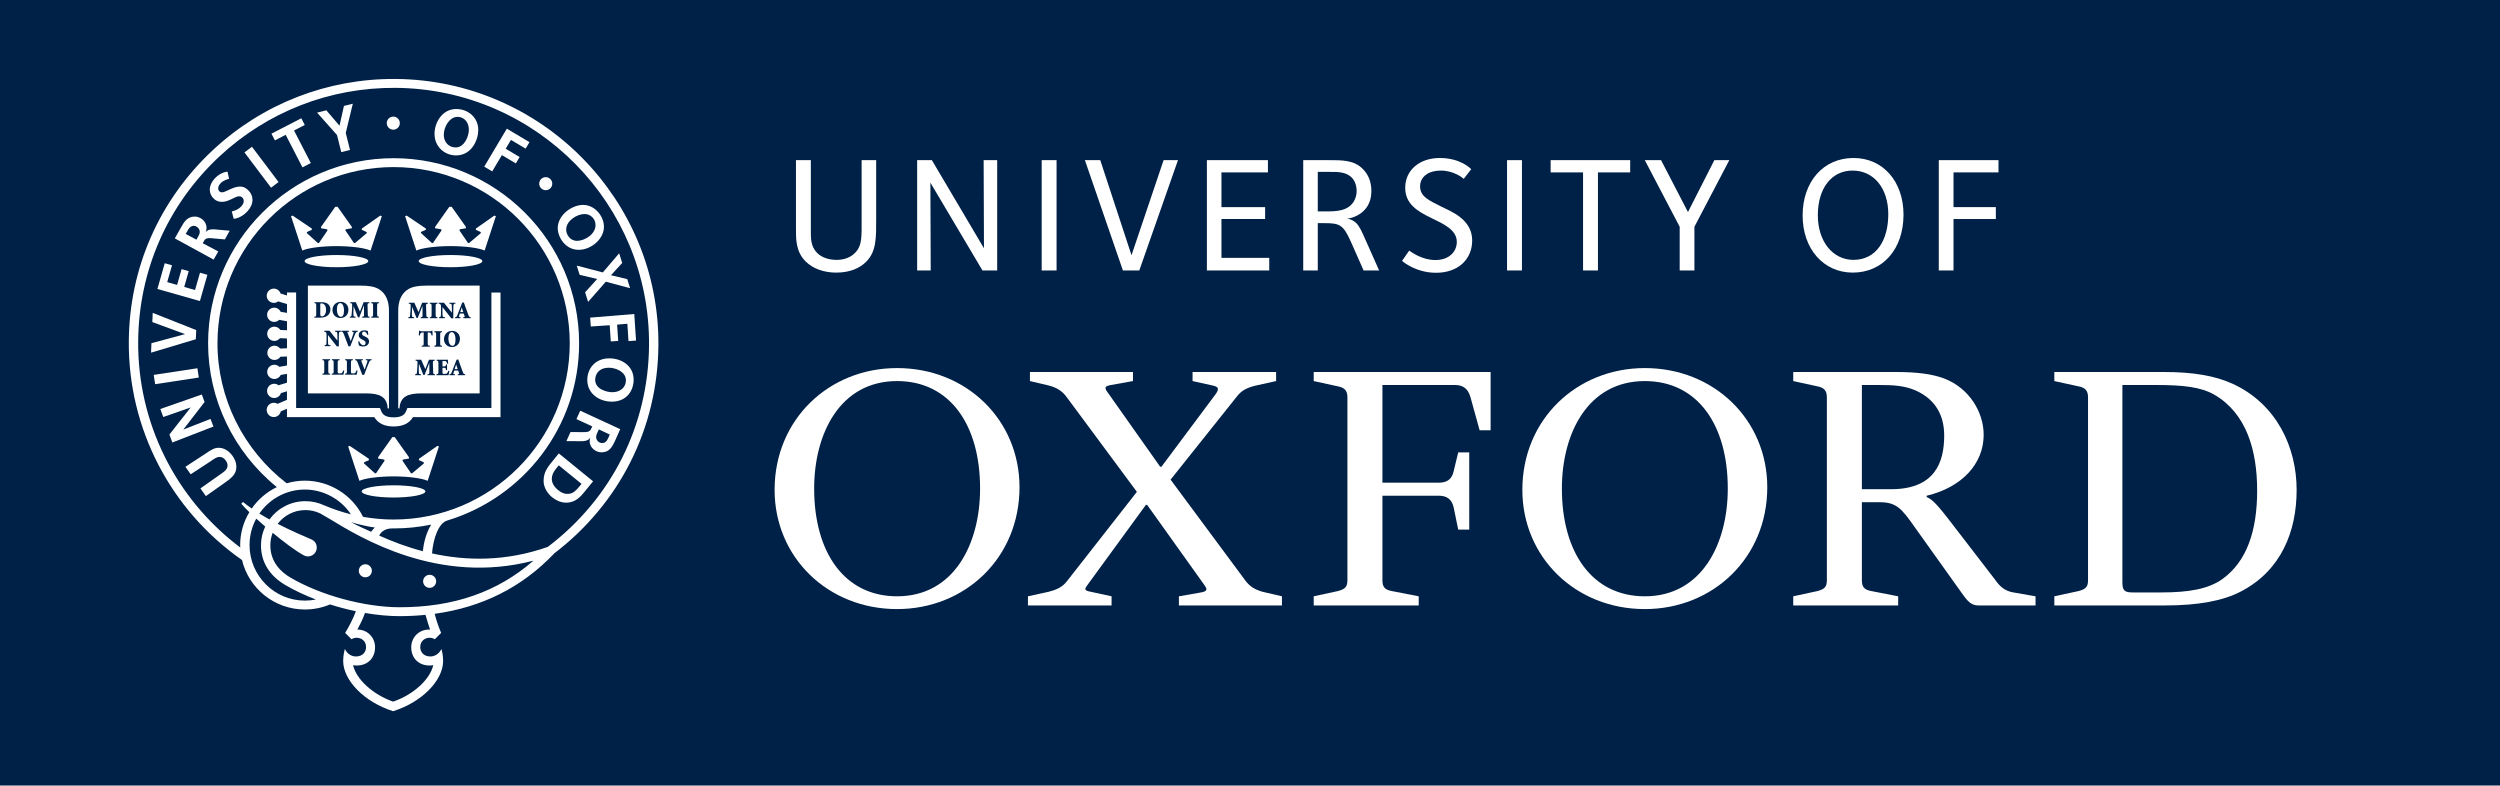 <?xml version="1.0" encoding="UTF-8" standalone="no"?>
<!-- Generator: Adobe Illustrator 17.0.2, SVG Export Plug-In . SVG Version: 6.00 Build 0)  -->

<svg
   version="1.1"
   id="Layer_1"
   x="0px"
   y="0px"
   width="4.85in"
   height="1.524in"
   viewBox="0 0 465.6 146.304"
   enable-background="new 0 0 465.619 146.268"
   xml:space="preserve"
   sodipodi:docname="oxweb-logo-rect.svg"
   inkscape:version="1.3 (1:1.3+202307231459+0e150ed6c4)"
   xmlns:inkscape="http://www.inkscape.org/namespaces/inkscape"
   xmlns:sodipodi="http://sodipodi.sourceforge.net/DTD/sodipodi-0.dtd"
   xmlns="http://www.w3.org/2000/svg"
   xmlns:svg="http://www.w3.org/2000/svg"><defs
   id="defs53" /><sodipodi:namedview
   id="namedview53"
   pagecolor="#002147"
   bordercolor="#666666"
   borderopacity="1.0"
   inkscape:showpageshadow="2"
   inkscape:pageopacity="0.0"
   inkscape:pagecheckerboard="0"
   inkscape:deskcolor="#d1d1d1"
   inkscape:zoom="1.9935434"
   inkscape:cx="220.71252"
   inkscape:cy="-341.60279"
   inkscape:window-width="1848"
   inkscape:window-height="1016"
   inkscape:window-x="72"
   inkscape:window-y="27"
   inkscape:window-maximized="1"
   inkscape:current-layer="Layer_1"
   inkscape:document-units="in" />&#10;&#10;<rect
   style="fill:#002147;fill-opacity:1;stroke:none;stroke-width:218.822"
   id="rect55"
   width="465.6"
   height="146.304"
   x="-7.6293945e-06"
   y="1.9073486e-06" /><g
   id="g20">&#10;	<path
   fill="#ffffff"
   d="m 161.328,48.737 c -1.14,1.14 -2.925,2.033 -5.605,2.033 -2.186,0 -4.282,-0.678 -5.697,-2.094 -1.849,-1.849 -1.787,-4.189 -1.787,-6.222 V 29.826 h 2.772 v 12.937 c 0,1.571 -0.062,3.11 1.171,4.342 0.831,0.832 2.124,1.294 3.633,1.294 1.51,0 2.649,-0.524 3.389,-1.263 1.386,-1.386 1.264,-2.957 1.264,-6.437 V 29.826 h 2.711 v 10.441 c -0.001,3.819 0.122,6.499 -1.851,8.47 z"
   id="path2" />&#10;	<path
   fill="#ffffff"
   d="m 182.976,50.37 -9.701,-16.355 0.062,16.355 h -2.526 V 29.826 h 2.74 l 9.704,16.417 -0.062,-16.417 h 2.523 V 50.37 Z"
   id="path3" />&#10;	<path
   fill="#ffffff"
   d="M 194.005,50.37 V 29.826 h 2.771 V 50.37 Z"
   id="path4" />&#10;	<path
   fill="#ffffff"
   d="m 212.181,50.37 h -3.049 l -7.084,-20.544 h 2.864 l 5.82,17.71 5.977,-17.71 h 2.679 z"
   id="path5" />&#10;	<path
   fill="#ffffff"
   d="M 224.772,50.37 V 29.826 h 11.367 v 2.279 h -8.656 v 6.468 h 8.132 v 2.218 h -8.132 v 7.238 h 8.901 v 2.341 z"
   id="path6" />&#10;	<path
   fill="#ffffff"
   d="m 253.956,50.37 -2.372,-5.359 c -1.417,-3.172 -2.096,-3.45 -4.867,-3.45 h -1.294 v 8.809 h -2.71 V 29.826 h 4.558 c 2.742,0 4.867,-0.03 6.53,1.633 1.017,1.016 1.603,2.372 1.603,4.096 0,1.417 -0.401,2.618 -1.263,3.542 -0.739,0.801 -1.942,1.479 -3.296,1.632 0.678,0.031 1.354,0.431 1.756,0.832 0.615,0.617 1.047,1.602 1.601,2.865 l 2.65,5.944 z m -2.187,-17.279 c -1.108,-1.109 -2.556,-1.078 -4.22,-1.078 h -2.126 v 7.361 h 0.957 c 1.969,0 3.972,0.062 5.266,-1.232 0.646,-0.646 1.017,-1.601 1.017,-2.587 -0.001,-1.11 -0.433,-2.002 -0.894,-2.464 z"
   id="path7" />&#10;	<path
   fill="#ffffff"
   d="m 267.435,50.801 c -3.636,0 -6.068,-1.971 -6.314,-2.218 l 1.324,-1.91 c 0.369,0.247 2.371,1.756 4.867,1.756 2.524,0 4.004,-1.509 4.004,-3.388 0,-2.248 -2.516,-3.357 -4.733,-4.435 -2.618,-1.263 -4.876,-2.618 -4.876,-5.637 0,-3.265 2.647,-5.544 6.435,-5.544 3.79,0 5.669,1.879 5.854,2.094 l -1.388,1.787 c -0.245,-0.215 -1.878,-1.54 -4.28,-1.54 -2.248,0 -3.85,1.109 -3.85,2.957 0,1.94 1.817,2.659 3.85,3.707 1.817,0.923 5.852,2.33 5.852,6.365 -0.001,3.388 -2.495,6.006 -6.745,6.006 z"
   id="path8" />&#10;	<path
   fill="#ffffff"
   d="M 280.674,50.37 V 29.826 h 2.772 V 50.37 Z"
   id="path9" />&#10;	<path
   fill="#ffffff"
   d="M 297.601,32.105 V 50.37 h -2.772 V 32.105 h -6.038 v -2.279 h 14.815 v 2.279 z"
   id="path10" />&#10;	<path
   fill="#ffffff"
   d="m 315.567,42.238 v 8.131 h -2.741 v -8.131 l -6.499,-12.413 h 3.029 l 5.011,9.667 4.914,-9.667 h 2.786 z"
   id="path11" />&#10;	<path
   fill="#ffffff"
   d="m 345.052,50.77 c -5.42,0 -9.331,-4.405 -9.331,-10.626 0,-6.345 3.881,-10.719 9.487,-10.719 5.482,0 9.301,4.374 9.301,10.565 0,6.406 -3.85,10.78 -9.457,10.78 z m -0.031,-19.004 c -3.911,0 -6.467,3.296 -6.467,8.316 0,4.99 2.865,8.316 6.622,8.316 4.28,0 6.499,-3.666 6.499,-8.501 0,-4.897 -2.741,-8.131 -6.654,-8.131 z"
   id="path12" />&#10;	<path
   fill="#ffffff"
   d="m 363.821,32.105 v 6.468 h 7.885 v 2.218 h -7.885 V 50.37 H 361.08 V 29.826 h 11.119 v 2.279 z"
   id="path13" />&#10;	<g
   id="g19">&#10;		<path
   fill="#ffffff"
   d="m 189.873,90.748 c 0,13.157 -10.133,22.687 -22.806,22.687 -12.902,0 -22.806,-9.651 -22.806,-22.201 0,-13.146 10.146,-22.684 22.806,-22.684 12.919,-10e-4 22.806,9.643 22.806,22.198 z m -7.342,0.241 c 0,-11.945 -5.676,-20.018 -15.464,-20.018 -10.613,0 -15.438,9.768 -15.438,20.018 0,11.951 5.672,20.066 15.438,20.066 10.631,0 15.464,-9.791 15.464,-20.066 z"
   id="path14" />&#10;		<path
   fill="#ffffff"
   d="m 329.138,90.748 c 0,13.157 -10.137,22.687 -22.807,22.687 -12.901,0 -22.807,-9.651 -22.807,-22.201 0,-13.146 10.142,-22.684 22.807,-22.684 12.908,-10e-4 22.807,9.643 22.807,22.198 z m -7.355,0.241 c 0,-11.945 -5.672,-20.018 -15.452,-20.018 -10.622,0 -15.445,9.768 -15.445,20.018 0,11.951 5.671,20.066 15.445,20.066 10.618,0 15.452,-9.791 15.452,-20.066 z"
   id="path15" />&#10;		<path
   fill="#ffffff"
   d="m 346.757,91.11 h 5.428 c 8.207,0 9.902,-5.041 9.902,-10 0,-3.714 -1.574,-6.746 -5.43,-8.439 -2.06,-0.848 -3.989,-0.966 -6.64,-0.966 h -3.261 V 91.11 Z m 9.9,7.15 c -2.536,-3.635 -3.503,-4.729 -6.64,-4.729 h -3.261 v 14.501 c 0,1.213 0.362,1.81 1.81,2.058 l 4.95,0.965 v 1.704 h -19.543 v -1.704 l 4.459,-0.965 c 1.453,-0.369 1.803,-0.845 1.803,-2.058 V 74.007 c 0,-1.214 -0.47,-1.824 -1.803,-2.064 l -4.459,-0.972 v -1.689 h 19.059 c 3.988,0 6.761,0.358 9.054,1.209 4.701,1.811 7.353,6.295 7.353,10.494 0,5.322 -3.975,9.763 -10.615,11.338 v 0.246 c 1.333,0.598 2.052,1.459 6.761,7.621 l 6.034,7.843 c 0.84,1.213 1.811,2.058 3.372,2.303 l 4.109,0.72 v 1.704 h -10.494 c -1.212,0 -1.818,-0.369 -2.901,-1.829 z"
   id="path16" />&#10;		<path
   fill="#ffffff"
   d="m 271.578,84.254 h 2.052 V 98.63 h -2.052 l -0.849,-4.13 c -0.35,-1.566 -1.317,-2.178 -2.772,-2.178 h -10.494 v 15.71 c 0,1.213 0.363,1.81 1.803,2.058 l 4.958,0.965 v 1.704 h -19.557 v -1.704 l 4.458,-0.965 c 1.456,-0.369 1.819,-0.845 1.819,-2.058 V 74.007 c 0,-1.214 -0.486,-1.824 -1.819,-2.064 l -4.458,-0.972 v -1.689 h 32.945 v 10.854 h -2.046 l -1.695,-6.128 c -0.482,-1.706 -1.454,-2.303 -2.899,-2.303 h -13.509 v 18.192 h 10.494 c 1.454,0 2.422,-0.568 2.772,-2.131 z"
   id="path17" />&#10;		<path
   fill="#ffffff"
   d="m 382.599,112.759 v -1.704 l 4.461,-0.965 c 1.451,-0.369 1.815,-0.845 1.815,-2.058 V 74.007 c 0,-1.214 -0.484,-1.824 -1.815,-2.064 l -4.461,-0.972 v -1.689 h 20.397 c 5.548,0 9.533,0.716 12.781,2.178 8.214,3.759 11.949,11.828 11.949,19.773 0,7.749 -2.886,14.973 -10.253,18.857 -3.378,1.807 -8.082,2.669 -14.235,2.669 z m 12.675,-41.054 v 36.681 c 0,1.58 0.358,1.95 1.93,1.95 h 5.308 c 5.065,0 8.808,-0.614 11.464,-2.547 4.469,-3.269 6.397,-8.921 6.397,-16.433 0,-7.349 -1.929,-14.328 -7.964,-17.842 -2.546,-1.451 -5.795,-1.81 -10.864,-1.81 h -6.271 z"
   id="path18" />&#10;		<path
   fill="#ffffff"
   d="m 207.019,111.055 v 1.704 h -15.574 v -1.704 l 3.859,-0.843 c 1.448,-0.37 2.538,-0.843 3.391,-1.951 l 13.04,-16.659 -13.04,-17.595 c -0.853,-1.214 -1.942,-1.824 -3.268,-2.185 l -3.611,-0.852 v -1.689 h 19.191 v 1.689 l -4.111,0.734 c -1.32,0.238 -1.199,0.597 -0.469,1.567 l 9.641,13.65 h 0.246 l 10.01,-13.408 c 0.727,-0.967 0.727,-1.451 -0.363,-1.691 l -3.855,-0.852 v -1.689 h 15.559 v 1.689 l -3.852,0.852 c -1.454,0.361 -2.545,0.848 -3.385,1.937 l -12.418,15.57 13.863,18.704 c 0.848,1.213 1.938,1.81 3.27,2.18 l 3.609,0.843 v 1.704 H 219.56 v -1.704 l 4.119,-0.72 c 1.312,-0.245 1.189,-0.614 0.48,-1.583 L 213.644,94.028 h -0.236 l -10.739,14.725 c -0.729,0.969 -0.845,1.213 0.482,1.46 z"
   id="path19" />&#10;	</g>&#10;</g>&#10;<path
   fill="#ffffff"
   d="m 91.52,54.474 c 0,0 0,19.937 0,21.509 -1.519,0 -15.645,0 -15.645,0 l -0.215,0.531 c -0.254,0.63 -0.715,1.213 -2.343,1.213 -1.627,0 -2.087,-0.583 -2.342,-1.213 l -0.214,-0.531 c 0,0 -14.093,0 -15.612,0 0,-1.572 0,-21.509 0,-21.509 h -1.7 v 0.556 l -1.192,-0.366 c -0.175,-0.529 -0.668,-0.914 -1.255,-0.914 -0.732,0 -1.329,0.595 -1.329,1.329 0,0.734 0.597,1.329 1.329,1.329 0.305,0 0.583,-0.107 0.807,-0.281 l 1.64,0.504 v 1.642 l -1.18,-0.211 c -0.203,-0.431 -0.625,-0.74 -1.133,-0.765 -0.732,-0.035 -1.356,0.53 -1.391,1.263 -0.036,0.733 0.531,1.355 1.263,1.391 0.386,0.019 0.738,-0.132 0.993,-0.383 l 1.448,0.26 v 1.679 l -1.238,-0.055 c -0.236,-0.367 -0.647,-0.612 -1.116,-0.612 -0.732,0 -1.329,0.595 -1.329,1.328 0,0.733 0.597,1.329 1.329,1.329 0.426,0 0.801,-0.205 1.044,-0.517 l 1.309,0.058 v 1.826 l -1.28,0.046 c -0.243,-0.317 -0.621,-0.525 -1.051,-0.525 -0.732,0 -1.328,0.595 -1.328,1.328 0,0.733 0.596,1.328 1.328,1.328 0.465,0 0.874,-0.24 1.11,-0.603 l 1.22,-0.044 v 1.682 l -1.414,0.243 c -0.241,-0.241 -0.573,-0.39 -0.94,-0.39 -0.732,0 -1.329,0.595 -1.329,1.328 0,0.735 0.597,1.328 1.329,1.328 0.528,0 0.981,-0.311 1.195,-0.757 l 1.158,-0.199 v 1.646 l -1.569,0.479 c -0.225,-0.173 -0.502,-0.281 -0.808,-0.281 -0.733,0 -1.329,0.594 -1.329,1.328 0,0.735 0.596,1.329 1.329,1.329 0.587,0 1.08,-0.383 1.255,-0.913 l 1.122,-0.343 v 1.584 l -1.753,0.756 c -0.217,-0.133 -0.475,-0.205 -0.748,-0.195 -0.732,0.029 -1.304,0.648 -1.275,1.381 0.029,0.734 0.65,1.305 1.381,1.275 0.62,-0.025 1.119,-0.473 1.242,-1.053 l 1.152,-0.498 v 1.561 c 0,0 15.37,0 16.264,0 0.689,1.146 1.855,1.742 3.604,1.742 1.751,0 2.915,-0.596 3.605,-1.742 0.894,0 16.298,0 16.298,0 V 54.475 H 91.52 Z"
   id="path20" />&#10;<g
   id="g21">&#10;	<ellipse
   fill="#ffffff"
   cx="62.659"
   cy="48.631"
   rx="5.93"
   ry="1.137"
   id="ellipse20" />&#10;	<path
   fill="#ffffff"
   d="m 70.822,40.15 -3.423,2.405 -0.029,0.244 0.813,0.365 c 0.161,0.081 0.163,0.21 0.081,0.288 l -2.15,1.814 -0.205,-0.018 -1.522,-2.245 c -0.104,-0.146 -0.067,-0.291 0.116,-0.321 l 1.022,-0.167 V 42.257 L 62.876,38.512 H 62.44 l -2.649,3.745 v 0.258 l 1.022,0.167 c 0.183,0.031 0.222,0.176 0.116,0.321 l -1.523,2.245 -0.206,0.019 -2.007,-1.814 c -0.082,-0.078 -0.081,-0.208 0.079,-0.288 l 0.814,-0.365 -0.029,-0.244 -3.565,-2.405 -0.289,0.113 2.093,6.396 c 1.062,-0.477 3.503,-0.813 6.36,-0.827 2.857,0.013 5.299,0.35 6.36,0.827 l 2.094,-6.396 z"
   id="path21" />&#10;</g>&#10;<g
   id="g22">&#10;	<ellipse
   fill="#ffffff"
   cx="73.293"
   cy="91.52"
   rx="5.93"
   ry="1.137"
   id="ellipse21" />&#10;	<path
   fill="#ffffff"
   d="m 81.456,83.038 -3.423,2.406 -0.029,0.244 0.813,0.365 c 0.161,0.08 0.163,0.209 0.081,0.287 l -2.15,1.815 -0.205,-0.019 -1.522,-2.244 c -0.104,-0.146 -0.067,-0.291 0.117,-0.322 l 1.021,-0.166 v -0.258 l -2.65,-3.745 h -0.435 l -2.649,3.745 v 0.258 l 1.022,0.166 c 0.183,0.031 0.222,0.176 0.116,0.322 l -1.523,2.244 -0.204,0.019 -2.008,-1.815 c -0.082,-0.078 -0.08,-0.207 0.08,-0.287 l 0.814,-0.365 -0.031,-0.244 -3.564,-2.406 -0.289,0.113 2.094,6.396 c 1.062,-0.478 3.503,-0.814 6.36,-0.827 2.857,0.013 5.298,0.35 6.36,0.827 l 2.094,-6.396 z"
   id="path22" />&#10;</g>&#10;<g
   id="g23">&#10;	<ellipse
   fill="#ffffff"
   cx="83.9"
   cy="48.631"
   rx="5.93"
   ry="1.137"
   id="ellipse22" />&#10;	<path
   fill="#ffffff"
   d="m 92.064,40.15 -3.423,2.405 -0.029,0.244 0.813,0.365 c 0.161,0.081 0.163,0.21 0.081,0.288 l -2.15,1.814 -0.204,-0.018 -1.523,-2.245 c -0.104,-0.146 -0.067,-0.291 0.116,-0.321 l 1.023,-0.167 v -0.258 l -2.65,-3.745 h -0.437 l -2.649,3.745 v 0.258 l 1.022,0.167 c 0.184,0.031 0.222,0.176 0.116,0.321 l -1.523,2.245 -0.204,0.018 -2.008,-1.838 C 78.354,43.35 78.354,43.22 78.514,43.14 l 0.816,-0.342 -0.031,-0.244 -3.565,-2.405 -0.288,0.113 2.093,6.396 c 1.062,-0.477 3.503,-0.813 6.36,-0.827 2.858,0.013 5.299,0.35 6.361,0.827 l 2.093,-6.396 z"
   id="path23" />&#10;</g>&#10;<circle
   fill="#ffffff"
   cx="73.246"
   cy="22.934"
   r="1.216"
   id="circle23" />&#10;<circle
   fill="#ffffff"
   cx="101.639"
   cy="34.206"
   r="1.216"
   id="circle24" />&#10;<g
   id="g26">&#10;	<path
   fill="#ffffff"
   d="m 59.862,56.505 c -0.102,0 -0.159,0.014 -0.19,0.031 -0.023,0.008 -0.026,0.111 -0.026,0.221 v 1.7 c 0,0.393 0.098,0.469 0.31,0.469 0.381,0 0.767,-0.42 0.767,-1.204 -10e-4,-0.951 -0.484,-1.217 -0.861,-1.217 z"
   id="path24" />&#10;	<path
   fill="#ffffff"
   d="m 63.478,58.996 c 0.381,0 0.588,-0.368 0.588,-1.168 0,-0.889 -0.318,-1.38 -0.699,-1.38 -0.34,0 -0.623,0.389 -0.623,1.163 -10e-4,0.801 0.3,1.385 0.734,1.385 z"
   id="path25" />&#10;	<path
   fill="#ffffff"
   d="m 72.44,57.824 c 0,-1.784 -0.604,-3.222 -1.91,-3.99 -0.818,-0.481 -1.927,-0.638 -3.294,-0.638 l -9.894,-0.002 v 20.067 h 10.773 c 2.494,0 3.96,0.562 4.088,2.799 h 0.239 z m -7.299,1.164 c 0.213,-0.019 0.296,-0.062 0.323,-0.227 0.023,-0.137 0.048,-0.371 0.07,-0.774 l 0.049,-0.893 c 0.031,-0.557 -0.004,-0.606 -0.354,-0.637 v -0.173 h 1.04 l 0.774,1.753 0.677,-1.753 h 1.075 v 0.173 c -0.336,0.031 -0.353,0.049 -0.341,0.514 l 0.044,1.482 c 0.014,0.491 0.021,0.504 0.341,0.536 v 0.171 h -1.385 v -0.171 c 0.331,-0.032 0.345,-0.045 0.341,-0.536 l -0.014,-1.558 h -0.018 l -0.854,2.217 H 66.67 L 65.86,57.05 h -0.009 l -0.031,0.982 c -0.014,0.38 -0.009,0.592 0.009,0.729 0.018,0.165 0.115,0.205 0.402,0.227 v 0.171 h -1.093 v -0.171 z m 2.507,4.348 -0.066,-0.032 c -0.362,-0.168 -0.774,-0.398 -0.774,-0.871 0,-0.5 0.362,-0.907 1.058,-0.907 0.137,0 0.279,0.018 0.407,0.054 0.101,0.026 0.172,0.043 0.229,0.062 0.018,0.172 0.049,0.389 0.098,0.689 l -0.195,0.031 c -0.098,-0.292 -0.252,-0.606 -0.602,-0.606 -0.226,0 -0.385,0.172 -0.385,0.385 0,0.221 0.172,0.349 0.455,0.478 l 0.098,0.044 c 0.408,0.186 0.757,0.412 0.757,0.929 0,0.544 -0.438,0.942 -1.123,0.942 -0.177,0 -0.359,-0.035 -0.479,-0.075 -0.131,-0.045 -0.225,-0.08 -0.277,-0.107 -0.035,-0.204 -0.094,-0.442 -0.147,-0.739 l 0.195,-0.058 c 0.092,0.257 0.354,0.748 0.787,0.748 0.23,0 0.407,-0.151 0.407,-0.438 -10e-4,-0.258 -0.174,-0.404 -0.443,-0.529 z m -2.913,-1.34 c 0.08,0.247 0.43,1.12 0.594,1.553 0.137,-0.376 0.42,-1.222 0.49,-1.429 0.094,-0.271 0.066,-0.319 -0.133,-0.34 l -0.133,-0.014 v -0.173 h 1.072 v 0.173 c -0.254,0.031 -0.314,0.053 -0.488,0.456 -0.025,0.061 -0.565,1.375 -0.897,2.278 h -0.341 c -0.306,-0.796 -0.721,-1.89 -0.881,-2.306 -0.144,-0.38 -0.234,-0.402 -0.447,-0.429 v -0.173 h 1.43 v 0.173 l -0.15,0.017 c -0.164,0.019 -0.164,0.058 -0.116,0.214 z m -1.28,-5.779 c 0.81,0 1.435,0.593 1.435,1.469 0,0.947 -0.647,1.539 -1.496,1.539 -0.894,0 -1.474,-0.65 -1.474,-1.464 0,-0.717 0.478,-1.544 1.535,-1.544 z m -4.92,2.942 v -0.171 c 0.323,-0.028 0.358,-0.058 0.358,-0.536 v -1.461 c 0,-0.477 -0.035,-0.509 -0.323,-0.535 v -0.173 h 1.292 c 0.545,0 0.996,0.107 1.291,0.394 0.209,0.199 0.382,0.526 0.382,0.907 0,1.102 -0.837,1.575 -1.858,1.575 z m 2.944,7.916 c -0.305,0.026 -0.34,0.057 -0.34,0.535 v 1.46 c 0,0.478 0.035,0.509 0.34,0.536 v 0.172 h -1.433 v -0.172 c 0.305,-0.027 0.341,-0.059 0.341,-0.536 v -1.46 c 0,-0.478 -0.036,-0.508 -0.341,-0.535 v -0.173 h 1.433 z m 0.071,-2.606 h -1.102 v -0.172 c 0.195,-0.01 0.31,-0.071 0.332,-0.227 0.018,-0.137 0.035,-0.38 0.035,-0.845 v -0.814 c 0,-0.327 -0.01,-0.385 -0.098,-0.509 -0.066,-0.093 -0.177,-0.123 -0.336,-0.137 v -0.173 h 0.979 l 1.473,1.836 h 0.008 v -0.593 c 0,-0.465 -0.017,-0.708 -0.034,-0.845 -0.022,-0.154 -0.142,-0.212 -0.434,-0.226 v -0.173 h 1.128 v 0.173 c -0.221,0.009 -0.336,0.071 -0.357,0.226 -0.018,0.137 -0.037,0.38 -0.037,0.845 V 64.5 h -0.38 L 61.09,62.411 h -0.009 v 0.814 c 0,0.465 0.018,0.708 0.035,0.845 0.023,0.155 0.142,0.213 0.434,0.227 z m 2.412,5.309 h -2.193 v -0.172 c 0.336,-0.027 0.371,-0.059 0.371,-0.536 v -1.46 c 0,-0.478 -0.035,-0.508 -0.332,-0.535 v -0.173 h 1.438 v 0.173 c -0.318,0.026 -0.354,0.057 -0.354,0.535 v 1.518 c 0,0.23 0.009,0.34 0.088,0.38 0.072,0.036 0.174,0.04 0.311,0.04 0.142,0 0.332,-0.013 0.425,-0.128 0.07,-0.083 0.146,-0.203 0.217,-0.438 l 0.19,0.031 c -0.028,0.168 -0.12,0.628 -0.161,0.765 z m 2.469,0 h -2.194 v -0.172 c 0.337,-0.027 0.372,-0.059 0.372,-0.536 v -1.46 c 0,-0.478 -0.035,-0.508 -0.332,-0.535 v -0.173 h 1.438 v 0.173 c -0.319,0.026 -0.354,0.057 -0.354,0.535 v 1.518 c 0,0.23 0.01,0.34 0.09,0.38 0.07,0.036 0.172,0.04 0.309,0.04 0.142,0 0.332,-0.013 0.425,-0.128 0.071,-0.083 0.146,-0.203 0.217,-0.438 l 0.19,0.031 c -0.026,0.168 -0.12,0.628 -0.161,0.765 z m 2.77,-2.703 c -0.253,0.031 -0.314,0.053 -0.487,0.456 -0.026,0.062 -0.566,1.376 -0.898,2.278 h -0.341 c -0.307,-0.796 -0.722,-1.89 -0.881,-2.306 -0.147,-0.38 -0.234,-0.402 -0.447,-0.429 v -0.173 h 1.43 v 0.173 l -0.15,0.017 c -0.164,0.018 -0.164,0.058 -0.115,0.213 0.08,0.247 0.43,1.12 0.594,1.553 0.137,-0.376 0.42,-1.221 0.49,-1.429 0.093,-0.27 0.066,-0.319 -0.133,-0.341 L 68.13,67.074 v -0.173 h 1.071 z m 1.373,-10.619 c -0.307,0.026 -0.341,0.058 -0.341,0.535 v 1.461 c 0,0.478 0.034,0.508 0.341,0.536 v 0.171 H 69.14 v -0.171 c 0.305,-0.028 0.34,-0.058 0.34,-0.536 v -1.461 c 0,-0.477 -0.035,-0.509 -0.34,-0.535 v -0.173 h 1.434 z"
   id="path26" />&#10;</g>&#10;<g
   id="g28">&#10;	<polygon
   fill="#ffffff"
   points="85.713,58.123 86.279,58.123 86,57.278 85.986,57.278 "
   id="polygon26" />&#10;	<path
   fill="#ffffff"
   d="m 83.51,63.016 c 0,0.801 0.301,1.386 0.734,1.386 0.381,0 0.589,-0.368 0.589,-1.169 0,-0.89 -0.317,-1.38 -0.699,-1.38 -0.341,0 -0.624,0.389 -0.624,1.163 z"
   id="path27" />&#10;	<polygon
   fill="#ffffff"
   points="84.674,68.742 85.24,68.742 84.961,67.897 84.947,67.897 "
   id="polygon27" />&#10;	<path
   fill="#ffffff"
   d="m 79.367,53.196 c -1.365,0 -2.475,0.157 -3.293,0.638 -1.307,0.768 -1.91,2.206 -1.91,3.99 l -0.001,18.237 h 0.238 c 0.128,-2.237 1.595,-2.799 4.088,-2.799 H 89.332 V 53.195 Z m 2.333,3.183 h 0.978 l 1.473,1.836 h 0.008 v -0.593 c 0,-0.465 -0.017,-0.708 -0.034,-0.845 -0.023,-0.154 -0.142,-0.212 -0.434,-0.225 v -0.173 h 1.128 v 0.173 c -0.221,0.008 -0.336,0.071 -0.358,0.225 -0.017,0.137 -0.036,0.38 -0.036,0.845 v 1.664 h -0.379 l -1.638,-2.089 h -0.009 v 0.814 c 0,0.464 0.018,0.708 0.035,0.845 0.023,0.155 0.142,0.212 0.434,0.227 v 0.172 h -1.101 v -0.172 c 0.194,-0.01 0.309,-0.071 0.33,-0.227 0.019,-0.137 0.036,-0.381 0.036,-0.845 v -0.814 c 0,-0.327 -0.01,-0.385 -0.098,-0.508 -0.066,-0.093 -0.178,-0.124 -0.335,-0.137 z m 3.956,6.713 c 0,0.947 -0.646,1.539 -1.496,1.539 -0.893,0 -1.473,-0.65 -1.473,-1.464 0,-0.717 0.477,-1.544 1.534,-1.544 0.811,0 1.435,0.593 1.435,1.469 z m -3.338,1.301 v 0.172 h -1.434 v -0.172 c 0.305,-0.027 0.34,-0.059 0.34,-0.536 v -1.46 c 0,-0.478 -0.035,-0.509 -0.34,-0.535 v -0.173 h 1.434 v 0.173 c -0.307,0.026 -0.341,0.057 -0.341,0.535 v 1.46 c 10e-4,0.478 0.035,0.509 0.341,0.536 z M 80.04,59.084 c 0.306,-0.027 0.341,-0.058 0.341,-0.536 v -1.461 c 0,-0.477 -0.035,-0.509 -0.341,-0.535 v -0.173 h 1.433 v 0.173 c -0.305,0.026 -0.34,0.057 -0.34,0.535 v 1.461 c 0,0.478 0.035,0.509 0.34,0.536 v 0.172 H 80.04 Z m 0.026,5.309 v 0.172 H 78.52 v -0.172 c 0.354,-0.027 0.389,-0.059 0.389,-0.536 v -1.938 h -0.075 c -0.296,0 -0.417,0.054 -0.487,0.134 -0.053,0.065 -0.105,0.181 -0.164,0.429 h -0.186 c 0.019,-0.372 0.045,-0.677 0.053,-0.902 h 0.138 c 0.067,0.101 0.11,0.11 0.229,0.11 h 1.766 c 0.115,0 0.137,-0.026 0.209,-0.11 h 0.137 c 0.004,0.186 0.026,0.562 0.048,0.889 l -0.194,0.014 C 80.317,62.218 80.269,62.102 80.202,62.027 80.127,61.947 79.98,61.921 79.768,61.921 H 79.66 v 1.938 c 0,0.476 0.036,0.507 0.406,0.534 z m -2.933,-5.137 h -1.092 v -0.172 c 0.212,-0.018 0.296,-0.062 0.322,-0.227 0.022,-0.137 0.049,-0.372 0.07,-0.774 l 0.049,-0.893 c 0.031,-0.557 -0.004,-0.606 -0.354,-0.637 V 56.38 h 1.039 l 0.775,1.753 0.678,-1.753 h 1.075 v 0.173 c -0.337,0.031 -0.355,0.048 -0.342,0.513 l 0.044,1.482 c 0.014,0.491 0.022,0.504 0.341,0.536 v 0.172 h -1.384 v -0.172 c 0.33,-0.032 0.345,-0.045 0.34,-0.536 L 78.68,56.99 h -0.018 l -0.854,2.217 h -0.239 l -0.81,-2.062 H 76.75 l -0.03,0.983 c -0.015,0.38 -0.01,0.592 0.008,0.729 0.018,0.164 0.115,0.204 0.402,0.227 v 0.172 z m 3.877,10.619 h -1.385 v -0.172 c 0.332,-0.031 0.346,-0.045 0.34,-0.536 l -0.012,-1.558 h -0.018 l -0.855,2.217 h -0.237 l -0.81,-2.062 h -0.01 l -0.03,0.982 c -0.014,0.38 -0.009,0.592 0.009,0.729 0.018,0.164 0.113,0.204 0.402,0.227 v 0.172 H 77.31 v -0.172 c 0.213,-0.019 0.297,-0.062 0.324,-0.227 0.021,-0.137 0.048,-0.372 0.069,-0.774 l 0.05,-0.894 c 0.031,-0.558 -0.005,-0.606 -0.354,-0.637 v -0.173 h 1.04 l 0.774,1.752 0.677,-1.752 h 1.076 v 0.173 c -0.336,0.031 -0.353,0.049 -0.342,0.513 l 0.045,1.482 c 0.013,0.491 0.021,0.504 0.34,0.536 v 0.174 z m 2.517,0 h -2.252 v -0.172 c 0.34,-0.027 0.375,-0.059 0.375,-0.536 v -1.461 c 0,-0.478 -0.035,-0.508 -0.33,-0.535 v -0.173 h 2.096 c 0.005,0.076 0.027,0.399 0.049,0.73 l -0.194,0.014 c -0.045,-0.217 -0.093,-0.34 -0.164,-0.412 -0.069,-0.075 -0.216,-0.102 -0.45,-0.102 h -0.075 c -0.169,0 -0.177,0 -0.177,0.155 v 0.854 h 0.221 c 0.38,0 0.393,-0.026 0.438,-0.363 h 0.195 v 1.044 h -0.195 c -0.045,-0.389 -0.058,-0.415 -0.438,-0.415 h -0.221 v 0.721 c 0,0.231 0.008,0.34 0.088,0.38 0.071,0.036 0.172,0.04 0.31,0.04 0.177,0 0.372,-0.026 0.469,-0.132 0.075,-0.08 0.15,-0.243 0.218,-0.456 l 0.193,0.031 c -0.023,0.217 -0.115,0.668 -0.156,0.788 z m 3.098,0 h -1.39 v -0.172 l 0.134,-0.019 c 0.162,-0.022 0.171,-0.066 0.114,-0.226 l -0.159,-0.451 h -0.726 l -0.134,0.425 c -0.057,0.19 -0.057,0.234 0.147,0.256 l 0.129,0.014 v 0.172 h -1.031 v -0.172 c 0.226,-0.031 0.292,-0.05 0.438,-0.421 l 0.886,-2.287 0.306,-0.062 0.301,0.836 c 0.19,0.527 0.379,1.049 0.547,1.5 0.143,0.384 0.223,0.406 0.439,0.434 v 0.173 z m 1.039,-10.619 h -1.391 v -0.172 l 0.135,-0.018 c 0.162,-0.022 0.171,-0.067 0.113,-0.226 l -0.158,-0.451 h -0.727 l -0.133,0.425 c -0.057,0.191 -0.057,0.234 0.146,0.256 l 0.128,0.014 v 0.172 h -1.029 v -0.172 c 0.225,-0.032 0.293,-0.05 0.439,-0.421 l 0.885,-2.287 0.305,-0.062 0.3,0.836 c 0.191,0.526 0.382,1.049 0.549,1.5 0.143,0.384 0.223,0.407 0.44,0.434 v 0.172 z"
   id="path28" />&#10;</g>&#10;<circle
   fill="#ffffff"
   cx="68.04"
   cy="106.303"
   r="1.216"
   id="circle28" />&#10;<circle
   fill="#ffffff"
   cx="80.015"
   cy="108.266"
   r="1.216"
   id="circle29" />&#10;<path
   fill="#ffffff"
   d="M 35.311,41.913 Z"
   id="path29" />&#10;<path
   fill="#ffffff"
   d="M 82.646,28.586 Z"
   id="path30" />&#10;<path
   fill="#ffffff"
   d="M 84.926,20.573 Z"
   id="path31" />&#10;<path
   fill="#ffffff"
   d="M 103.98,44.035 Z"
   id="path32" />&#10;<path
   fill="#ffffff"
   d="M 117.328,70.429 Z"
   id="path33" />&#10;<path
   fill="#ffffff"
   d="M 113.16,82.436 Z"
   id="path34" />&#10;<path
   fill="#ffffff"
   d="m 40.732,83.395 c 0.416,0.002 1.593,0.115 2.59,1.533 0.41,0.582 0.701,1.27 0.699,1.989 -0.002,1.19 -0.582,1.879 -1.979,2.861 l -3.706,2.615 -1.008,-1.435 4.15,-2.928 c 0.384,-0.27 0.896,-0.713 0.897,-1.282 0,-0.313 -0.042,-0.568 -0.326,-0.973 -0.44,-0.626 -0.901,-0.679 -1.193,-0.68 -0.44,-0.001 -0.856,0.265 -1.749,0.893 l -3.596,2.345 -0.98,-1.394 3.818,-2.499 c 1.009,-0.708 1.66,-1.049 2.383,-1.045 z"
   id="path35" />&#10;<path
   fill="#ffffff"
   d="m 34.133,80.006 5.073,-1.99 0.547,1.422 -7.658,2.969 -0.542,-1.483 3.962,-5.046 -5.109,1.785 -0.545,-1.495 7.728,-2.702 0.513,1.402 z"
   id="path36" />&#10;<path
   fill="#ffffff"
   d="m 28.629,69.819 8.135,-1.238 0.264,1.732 -8.136,1.237 z"
   id="path37" />&#10;<path
   fill="#ffffff"
   d="m 36.473,63.18 -8.342,2.5 0.074,-1.764 6.258,-1.686 -6.092,-2.245 0.072,-1.714 8.101,3.207 z"
   id="path38" />&#10;<path
   fill="#ffffff"
   d="m 29.316,53.817 1.364,-4.794 1.353,0.385 -0.891,3.133 1.839,0.524 0.837,-2.942 1.329,0.377 -0.838,2.943 2.017,0.574 0.918,-3.228 1.377,0.391 -1.391,4.889 z"
   id="path39" />&#10;<path
   fill="#ffffff"
   d="m 41.882,44.586 -2.438,-0.215 c -1.154,-0.107 -1.266,0.169 -1.591,0.752 l -0.097,0.171 2.893,1.538 -0.859,1.522 -7.235,-3.96 1.186,-2.083 c 0.535,-0.959 1.105,-1.979 2.553,-1.979 0.909,0 2.174,0.764 2.174,2.138 0,0.244 -0.059,0.501 -0.161,0.771 0.326,-0.469 0.915,-0.539 1.45,-0.533 0.298,0.002 0.589,0.047 0.83,0.067 l 2.196,0.193 z m -6.075,-2.491 c -0.419,0.118 -0.637,0.442 -0.95,1.002 l -0.271,0.466 1.996,1.076 0.336,-0.604 c 0.283,-0.506 0.345,-0.796 0.245,-1.148 -0.076,-0.269 -0.329,-0.551 -0.576,-0.689 -0.29,-0.162 -0.578,-0.161 -0.78,-0.103 z"
   id="path40" />&#10;<path
   fill="#ffffff"
   d="m 45.526,28.384 1.399,-1.054 4.952,6.571 -1.398,1.055 z"
   id="path41" />&#10;<path
   fill="#ffffff"
   d="m 54.761,24.304 3.127,6.064 -1.557,0.803 -3.127,-6.064 -2.006,1.035 -0.645,-1.25 5.56,-2.867 0.644,1.25 z"
   id="path42" />&#10;<path
   fill="#ffffff"
   d="m 64.392,24.744 0.793,3.184 -1.627,0.406 -0.794,-3.185 -3.71,-4.174 1.724,-0.43 2.454,2.871 0.825,-3.694 1.653,-0.405 z"
   id="path43" />&#10;<path
   fill="#ffffff"
   d="m 94.178,27.7 2.598,1.546 -0.707,1.188 -2.597,-1.546 -1.806,3.031 -1.484,-0.883 4.211,-7.071 4.218,2.512 -0.719,1.208 -2.734,-1.628 z"
   id="path44" />&#10;<path
   fill="#ffffff"
   d="m 108.967,54.435 2.25,-2.476 -3.267,-0.773 -0.538,-1.719 4.857,1.27 3.046,-3.565 0.564,1.801 -2.09,2.283 3.035,0.731 0.525,1.684 -4.516,-1.209 -3.307,3.764 z"
   id="path45" />&#10;<path
   fill="#ffffff"
   d="m 116.839,60.3 -1.909,0.154 0.203,3.04 -1.379,0.092 -0.203,-3.016 -3.519,0.237 -0.119,-1.653 8.215,-0.672 0.328,4.948 -1.404,0.094 z"
   id="path46" />&#10;<path
   fill="#ffffff"
   d="M 122.622,64.337 C 122.843,37.191 100.898,14.926 73.705,14.706 60.998,14.603 48.892,19.317 39.617,27.979 c -9.967,9.31 -15.518,21.939 -15.628,35.56 -0.132,16.242 7.747,31.446 21.082,40.76 1.266,5.275 6.028,9.213 11.708,9.213 1.625,0 3.199,-0.317 4.684,-0.94 1.581,0.501 3.202,0.925 4.819,1.264 -0.525,1.445 -1.27,2.807 -1.995,4.04 l 1.181,1.18 c 0.282,-0.188 0.613,-0.279 0.946,-0.281 0.903,0 1.768,0.618 1.761,1.732 0,0.906 -0.611,1.756 -1.881,1.754 -0.688,0 -1.58,-0.363 -2.061,-1.395 0,0 -0.32,1.004 -0.32,2.213 0,3.66 3.979,7.69 9.302,9.377 5.354,-1.674 9.316,-5.717 9.316,-9.377 0,-1.209 -0.32,-2.213 -0.32,-2.213 -0.48,1.031 -1.373,1.395 -2.062,1.395 -1.269,0.002 -1.88,-0.848 -1.88,-1.754 -0.007,-1.114 0.857,-1.732 1.76,-1.732 0.332,0.002 0.664,0.094 0.947,0.281 l 1.084,-1.078 0.027,-0.016 0.045,-0.057 c 0.006,0.004 0.012,0.004 0.016,0.008 l 0.002,-0.029 0.006,-0.008 -0.004,-0.01 v -0.002 c -0.533,-1.275 -0.922,-2.439 -1.195,-3.549 8.83,-1.21 16.283,-4.959 22.217,-11.195 l -0.01,-0.012 c 12.244,-9.309 19.332,-23.392 19.458,-38.771 z m -65.844,47.519 c -5.682,0 -10.303,-4.639 -10.303,-10.34 0,-1.783 0.451,-3.461 1.245,-4.926 0.527,0.479 1.09,0.976 1.675,1.478 -0.502,1.06 -0.791,2.237 -0.791,3.483 0,3.096 1.561,5.652 4.512,7.393 1.712,1.011 3.655,1.92 5.713,2.709 -0.67,0.135 -1.355,0.203 -2.051,0.203 z M 73.305,96.758 c -1.928,0 -3.826,-0.175 -5.692,-0.502 -2.011,-4.096 -6.252,-6.738 -10.834,-6.738 -1.174,0 -2.307,0.176 -3.381,0.489 -8.083,-6.193 -12.896,-15.87 -12.896,-26.069 0,-18.096 14.716,-32.819 32.803,-32.819 18.088,0 32.803,14.723 32.803,32.819 0,18.098 -14.715,32.82 -32.803,32.82 z m 7,0.945 c -0.85,1.37 -1.371,3.151 -1.551,4.954 -3.004,-0.787 -5.735,-1.826 -8.131,-2.912 0.332,-0.693 1.109,-1.336 2.434,-1.336 0.084,0 0.165,0.006 0.248,0.006 2.397,0 4.738,-0.246 7,-0.712 z m -10.491,0.539 c -0.271,0.239 -0.498,0.509 -0.683,0.799 -1.054,-0.446 -3.085,-1.396 -3.744,-1.792 1.042,0.336 3.371,0.888 4.427,0.993 z M 56.778,91.174 c 3.451,0 6.683,1.771 8.578,4.61 -1.666,-0.415 -3.303,-0.959 -4.897,-1.639 l -0.005,0.01 -0.047,-0.026 c -1.111,-0.525 -2.303,-0.791 -3.539,-0.791 -2.749,0 -5.182,1.346 -6.685,3.404 -0.629,-0.35 -1.257,-0.717 -1.875,-1.102 1.862,-2.694 4.963,-4.466 8.47,-4.466 z m 23.106,26.075 c -1.891,0 -3.294,1.474 -3.294,3.295 0,2.124 1.486,3.402 3.402,3.402 0.238,0 0.471,-0.027 0.695,-0.074 -0.571,2.648 -3.701,5.516 -7.473,6.799 -3.706,-1.283 -6.888,-4.15 -7.458,-6.799 0.225,0.047 0.457,0.074 0.695,0.074 1.915,0 3.401,-1.278 3.401,-3.402 0,-1.821 -1.402,-3.295 -3.294,-3.295 0.477,-0.877 1.018,-1.957 1.418,-3.09 2.226,0.383 4.417,0.592 6.458,0.592 1.646,0 3.248,-0.086 4.812,-0.24 0.211,0.806 0.719,2.35 0.854,2.752 -0.067,-0.009 -0.137,-0.014 -0.216,-0.014 z m -5.448,-4.156 c -6.567,0 -14.766,-2.233 -20.399,-5.556 -1.682,-0.992 -3.688,-2.837 -3.688,-5.986 0,-0.818 0.157,-1.6 0.43,-2.322 2.128,1.752 4.309,3.379 5.686,4.135 0.324,0.178 0.512,0.265 0.889,0.265 0.904,0 1.639,-0.736 1.639,-1.645 0,-0.694 -0.377,-1.257 -1,-1.528 -1.181,-0.518 -3.629,-1.531 -6.283,-2.896 1.193,-1.556 3.058,-2.562 5.158,-2.562 0.965,0 1.895,0.207 2.763,0.616 l 1.793,1.046 c 5.7,3.482 20.27,12.377 37.925,7.757 -6.669,5.823 -14.85,8.676 -24.913,8.676 z m 27.588,-11.24 c -7.891,2.782 -15.26,2.604 -21.562,1.215 0.201,-2.698 1.206,-5.688 2.869,-6.139 14.175,-4.298 24.522,-17.46 24.522,-32.991 0,-19.01 -15.499,-34.476 -34.548,-34.476 -19.05,0 -34.549,15.466 -34.549,34.476 0,10.383 4.757,20.262 12.801,26.781 -1.885,0.907 -3.493,2.291 -4.678,3.988 -0.566,-0.394 -1.112,-0.801 -1.621,-1.219 l -0.322,0.323 c 0.35,0.423 0.87,0.966 1.501,1.577 -1.08,1.794 -1.708,3.887 -1.708,6.127 0,0.154 0.018,0.304 0.023,0.456 C 32.692,92.906 25.61,78.7 25.733,63.551 25.84,50.372 31.205,38.158 40.84,29.159 49.782,20.807 61.449,16.263 73.69,16.362 c 26.23,0.212 47.398,21.728 47.186,47.962 -0.12,14.898 -6.989,28.536 -18.852,37.529 z"
   id="path47" />&#10;<path
   fill="#ffffff"
   d="m 47.021,37.218 c 0,0.705 -0.308,1.449 -0.924,2.122 -1.183,1.293 -2.444,1.411 -2.574,1.408 l -0.358,-1.364 c 0.198,-0.053 1.125,-0.242 1.782,-0.962 0.297,-0.325 0.451,-0.671 0.451,-0.977 0,-0.325 -0.214,-0.889 -0.884,-0.889 -0.715,0 -1.911,1.036 -3.137,1.036 -0.471,0 -0.994,-0.066 -1.539,-0.566 -0.526,-0.481 -0.77,-1.096 -0.77,-1.72 0,-0.682 0.312,-1.399 0.89,-2.032 1.099,-1.201 2.308,-1.299 2.413,-1.303 l 0.295,1.339 c -0.139,0.024 -1.038,0.221 -1.596,0.831 -0.287,0.313 -0.439,0.654 -0.439,0.953 0,0.324 0.206,0.721 0.741,0.729 0.588,0.007 2.068,-1.075 3.271,-1.075 0.558,0 0.964,0.099 1.528,0.616 0.567,0.517 0.85,1.168 0.85,1.854 z"
   id="path48" />&#10;<path
   fill="#ffffff"
   d="m 84.93,28.944 c -2.1,0 -4.004,-1.599 -4.004,-4.003 0,-2.147 1.439,-4.638 4.053,-4.638 2.127,0 4.096,1.503 4.096,3.921 -0.001,1.82 -1.229,4.72 -4.145,4.72 z m 2.39,-4.742 c 0,-0.568 -0.129,-1.163 -0.474,-1.624 -0.356,-0.479 -0.942,-0.814 -1.638,-0.814 -1.475,0 -2.555,1.83 -2.555,3.34 0,1.402 0.947,2.355 2.219,2.355 1.669,0.001 2.448,-2.167 2.448,-3.257 z"
   id="path49" />&#10;<path
   fill="#ffffff"
   d="m 107.758,46.526 c -2.505,0 -3.885,-2.413 -3.885,-4.032 0,-2.455 2.642,-4.331 4.706,-4.331 2.25,0 3.901,2.14 3.901,4.079 10e-4,2.204 -2.302,4.284 -4.722,4.284 z m -0.293,-1.669 c 1.445,0 3.449,-1.25 3.449,-2.933 0,-1.159 -0.9,-2.063 -2.055,-2.063 -1.352,0 -3.413,1.202 -3.413,2.899 0,0.905 0.692,2.097 2.019,2.097 z"
   id="path50" />&#10;<path
   fill="#ffffff"
   d="m 109.377,70.768 c 0,-2.032 1.376,-4.029 4.111,-4.029 2.3,0 4.523,1.418 4.523,3.964 0,2.091 -1.34,4.101 -4.057,4.101 -2.323,0 -4.577,-1.468 -4.577,-4.036 z m 4.668,2.278 c 1.459,0 2.528,-0.893 2.528,-2.203 0,-1.564 -1.812,-2.36 -3.209,-2.36 -1.79,0 -2.517,1.164 -2.517,2.258 0.001,1.713 2.1,2.305 3.198,2.305 z"
   id="path51" />&#10;<path
   fill="#ffffff"
   d="m 106.247,80.469 2.447,0.01 c 1.16,0.01 1.249,-0.274 1.524,-0.881 l 0.081,-0.18 -2.944,-1.367 0.706,-1.562 7.449,3.438 -0.955,2.144 c -0.653,1.442 -1.212,2.17 -2.577,2.17 -0.877,0 -2.164,-0.729 -2.154,-2.07 0.002,-0.206 0.03,-0.427 0.097,-0.662 -0.438,0.761 -1.541,0.655 -2.231,0.655 l -2.204,-0.01 z m 4.773,0.916 c 0,0.629 0.528,1.129 1.116,1.129 0.526,0 0.855,-0.289 1.163,-0.973 l 0.259,-0.615 -2.034,-0.955 -0.339,0.759 c -0.113,0.249 -0.165,0.468 -0.165,0.655 z"
   id="path52" />&#10;<path
   fill="#ffffff"
   d="m 101.238,89.569 c 0,-1.684 0.78,-2.6 1.768,-3.816 l 1.068,-1.31 6.383,5.194 -1.434,1.76 c -0.809,0.994 -1.762,2.218 -3.594,2.218 -1.042,0 -1.957,-0.483 -2.605,-1.011 -0.81,-0.659 -1.586,-1.777 -1.586,-3.035 z m 4.384,2.414 c 0.869,0 1.372,-0.261 2.37,-1.487 l 0.312,-0.383 -4.24,-3.45 -0.521,0.641 c -0.51,0.629 -0.775,1.246 -0.775,1.842 0,0.791 0.392,1.488 1.193,2.143 0.578,0.467 1.109,0.694 1.661,0.694 z"
   id="path53" />&#10;</svg>
